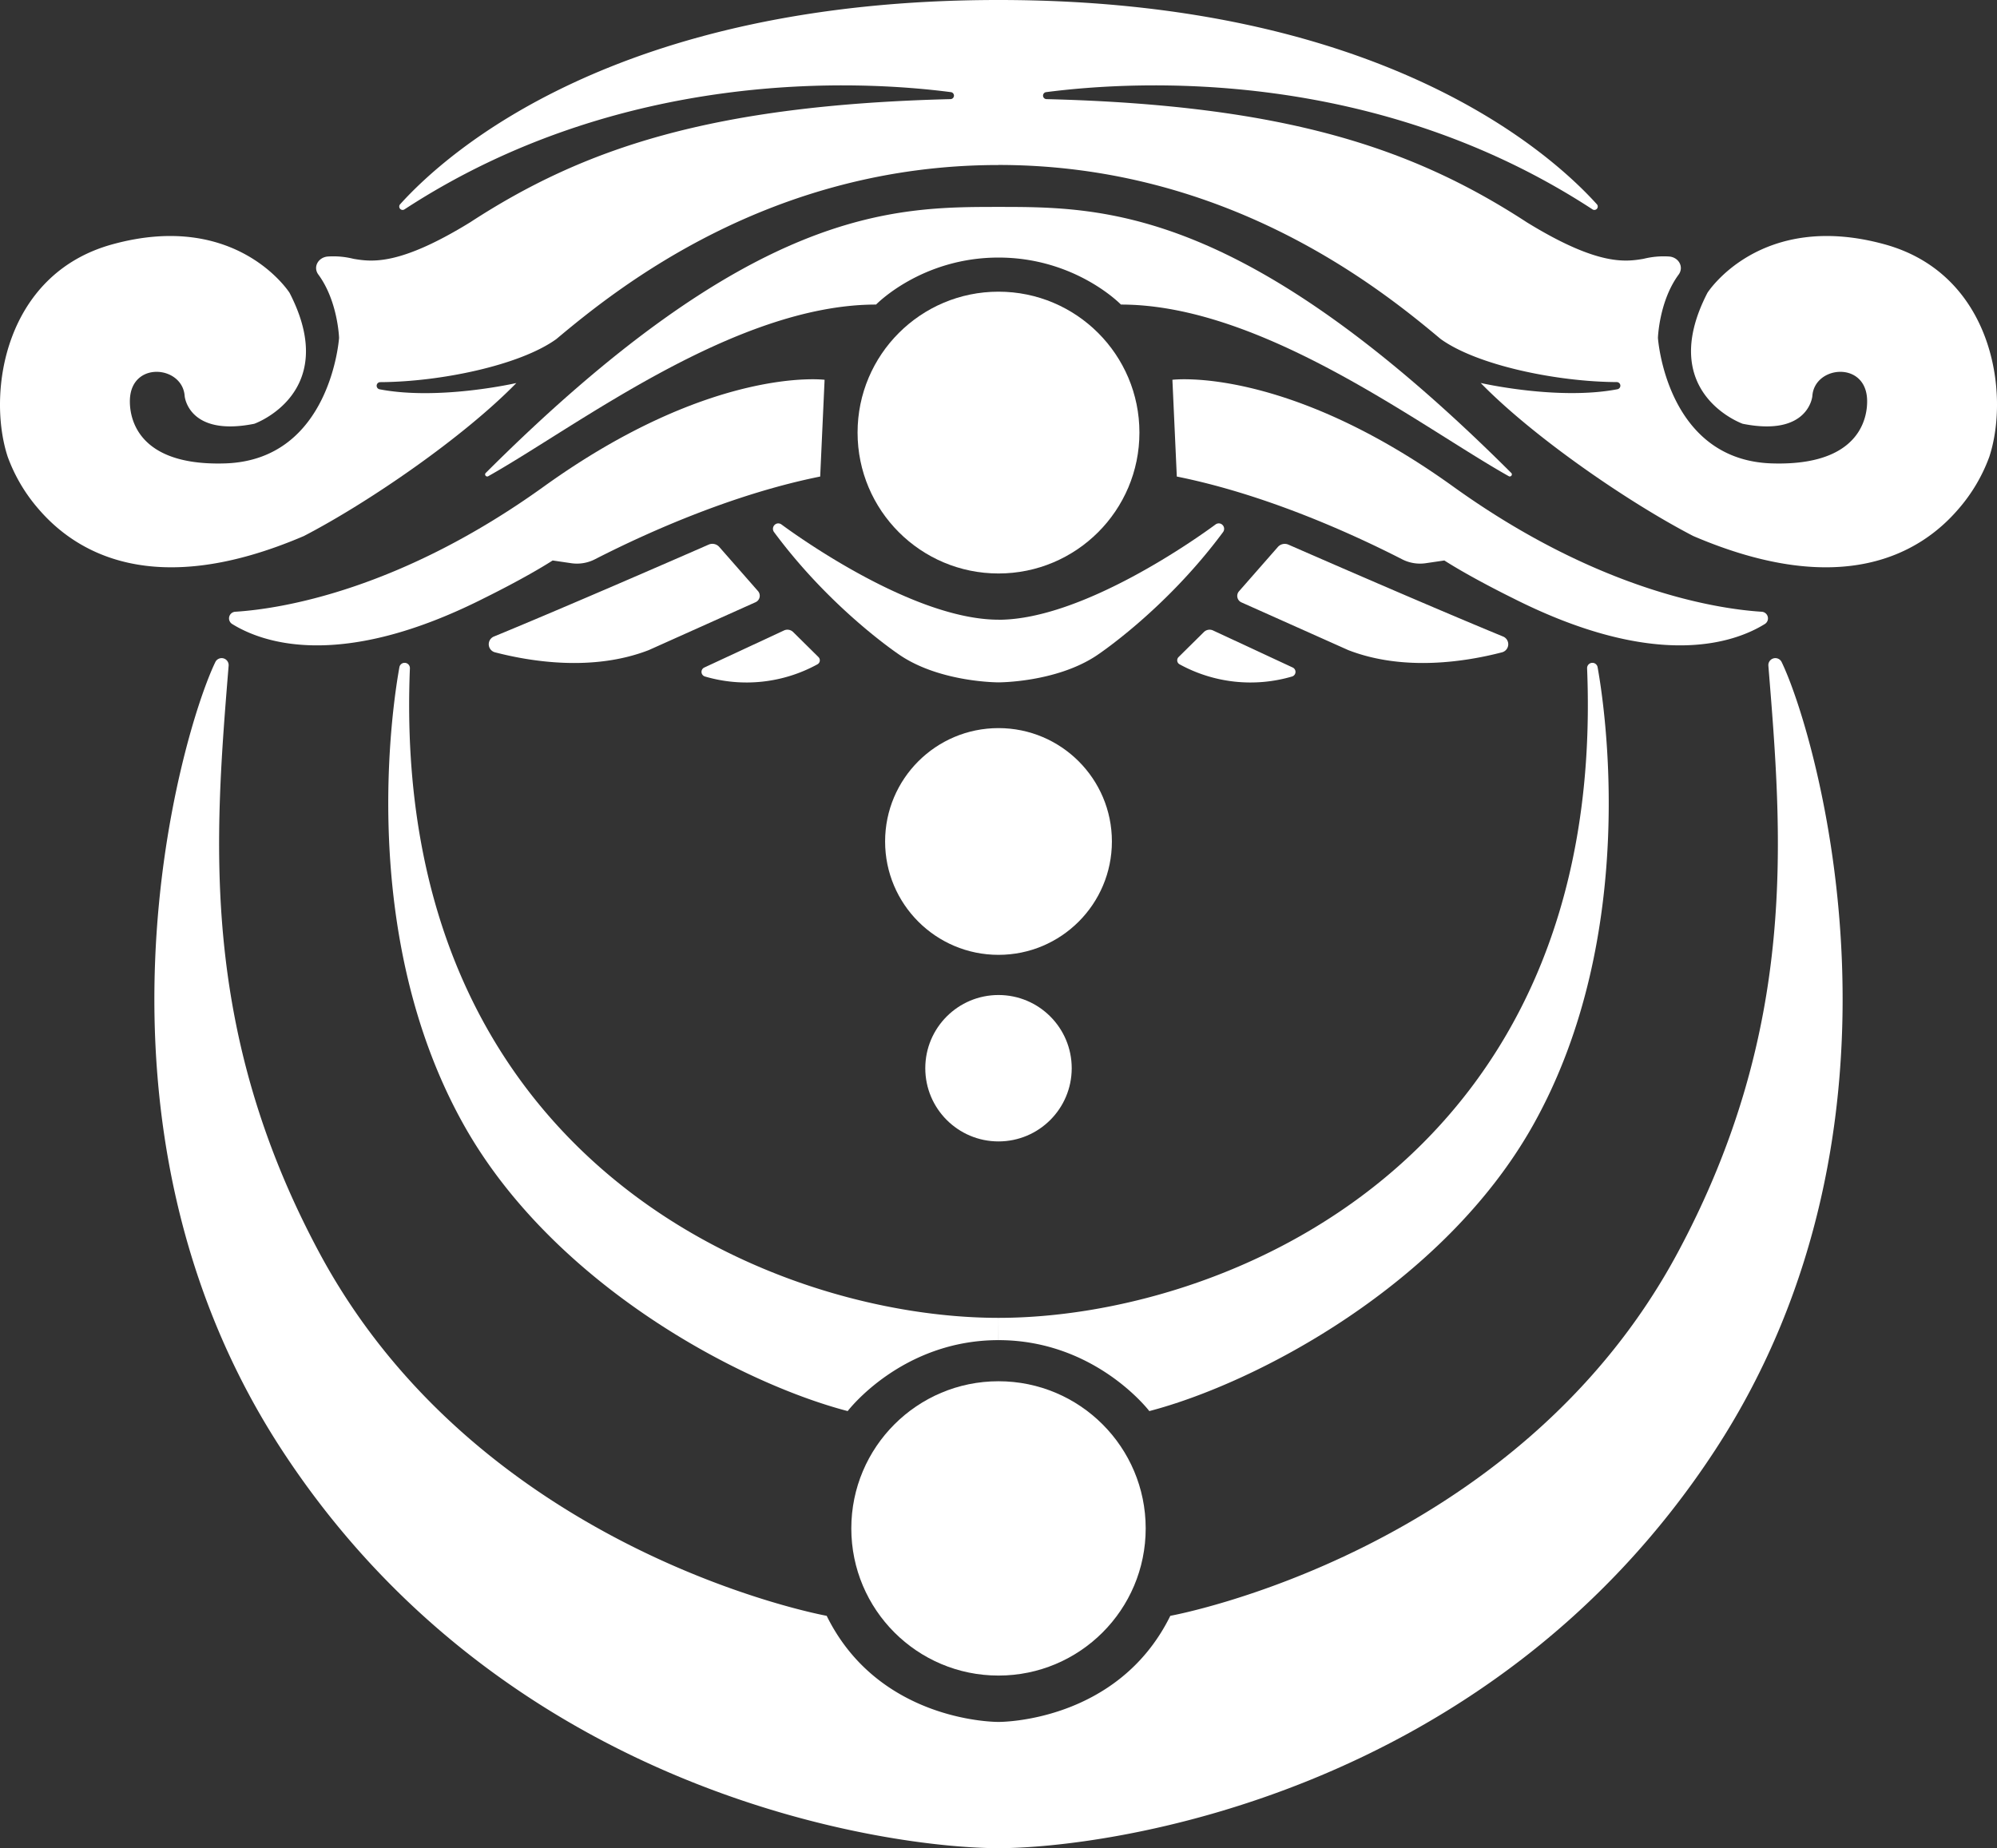 <svg xmlns="http://www.w3.org/2000/svg" viewBox="0 0 956.78 885.68"><rect x="0" y="0" width="956.78" height="885.68" fill="#333333" stroke="none"/><defs><style>.cls-1{fill:#fff;}</style></defs><g id="Layer_2" data-name="Layer 2"><g id="_1" data-name="1"><path class="cls-1" d="M478.39,0C296,0,214.56,72.57,191.67,97.93a1.62,1.62,0,0,0,2.1,2.42c104.12-68,218.05-61.88,261.85-56.19a1.68,1.68,0,0,1-.18,3.34c-114.88,2.88-175.89,23.64-230.27,59.09-33.84,20.79-47,18.94-55.82,17.44a39.67,39.67,0,0,0-12.43-1.09c-4.46.45-7.06,5-4.4,8.62,9.38,12.73,9.93,30.37,9.93,30.37s-3.95,58.55-54.59,60.14-45.49-32.23-45.49-32.23c2-16.83,25.18-14.19,26.11,0,0,0,1.71,19.57,33.36,13.24,0,0,41.67-14.77,16.88-62.77,0,0-25.2-39.67-84.92-23.21C2.1,131.34-6.34,188.31,3.69,218.9A79.68,79.68,0,0,0,18.4,243.85C36.5,265,74,287.54,145.58,256.88c31.13-16.15,76.59-47.45,101.8-73.32,0,0-37,8.48-65.51,3a1.73,1.73,0,0,1,.34-3.43c28.57-.13,66.83-8,84.35-20.65,29.68-24.91,102.66-83.4,211.83-83.4"/><path class="cls-1" d="M478.39,99.16c-50.46,0-118,0-245.77,127.59a1,1,0,0,0,1.26,1.48c42-23.57,118-82.28,185.85-82.28,0,0,21.72-22.52,58.66-22.52"/><circle class="cls-1" cx="478.39" cy="207.3" r="67.52"/><circle class="cls-1" cx="478.39" cy="403.25" r="54.33"/><circle class="cls-1" cx="478.39" cy="732.44" r="70.52"/><circle class="cls-1" cx="478.39" cy="511.91" r="35.08"/><path class="cls-1" d="M395.07,182s-53.8-6.86-134.51,51.16c-68.43,49.21-125.11,58.58-147.84,60a3.18,3.18,0,0,0-1.48,5.88c14.63,9.07,52.09,22.4,121.07-12.57,0,0,19.16-9.37,32.47-17.88l9,1.32A18.81,18.81,0,0,0,285.06,268c27.76-14.2,67.9-31.6,107.9-39.63"/><path class="cls-1" d="M339.49,261c-13.13,5.75-67,29.27-102.76,44a4,4,0,0,0,.53,7.63c16.71,4.33,46.61,9.35,73.55-1.08L362,288.59a3.39,3.39,0,0,0,1.17-5.32l-18.58-21.18A4.41,4.41,0,0,0,339.49,261Z"/><path class="cls-1" d="M380,302.88l12.13,12a2.18,2.18,0,0,1-.45,3.45,70.61,70.61,0,0,1-53.93,5.86,2.3,2.3,0,0,1-.31-4.3l38.17-17.76A3.91,3.91,0,0,1,380,302.88Z"/><path class="cls-1" d="M374.43,251.35c7.83,5.78,63.34,45.62,104,45.62V327s-27.41.09-46.87-12.78c0,0-32.76-21.51-60.67-59.18a2.62,2.62,0,0,1,1.5-4.18h0A2.61,2.61,0,0,1,374.43,251.35Z"/><path class="cls-1" d="M478.39,631.54c-107.69,0-291.62-75-282-311.25a2.54,2.54,0,0,0-2.53-2.65h0a2.53,2.53,0,0,0-2.5,2.08c-3,16.45-20.71,127.58,31,219.62,42.93,76.35,132.34,123.43,183.77,136.88,0,0,25.8-34,72.24-34Z"/><path class="cls-1" d="M478.39,825.18s-57,.58-82.32-50.85c0,0-165.82-29.93-243.11-174.07-58-108.14-50-200-43.42-281.27a3.36,3.36,0,0,0-2-3.32h0a3.36,3.36,0,0,0-4.38,1.62C86.67,351.5,32.15,537.44,135.14,695,244.07,861.66,428,885.68,478.39,885.68"/><path class="cls-1" d="M478.39,0C660.8,0,742.22,72.57,765.11,97.93a1.62,1.62,0,0,1-2.1,2.42c-104.11-68-218-61.88-261.85-56.19a1.68,1.68,0,0,0,.19,3.34c114.88,2.88,175.88,23.64,230.26,59.09,33.84,20.79,47,18.94,55.82,17.44a39.76,39.76,0,0,1,12.44-1.09c4.45.45,7,5,4.4,8.62-9.39,12.73-9.94,30.37-9.94,30.37s3.95,58.55,54.59,60.14,45.5-32.23,45.5-32.23c-2-16.83-25.19-14.19-26.11,0,0,0-1.72,19.57-33.37,13.24,0,0-41.67-14.77-16.88-62.77,0,0,25.2-39.67,84.93-23.21,51.69,14.24,60.13,71.21,50.11,101.8a79.85,79.85,0,0,1-14.72,24.95c-18.09,21.19-55.63,43.69-127.17,13-31.14-16.15-76.59-47.45-101.8-73.32,0,0,37,8.48,65.51,3a1.73,1.73,0,0,0-.35-3.43c-28.57-.13-66.83-8-84.35-20.65-29.67-24.91-102.66-83.4-211.83-83.4"/><path class="cls-1" d="M478.39,99.16c50.46,0,118,0,245.77,127.59a1,1,0,0,1-1.25,1.48c-42-23.57-118-82.28-185.86-82.28,0,0-21.72-22.52-58.66-22.52"/><path class="cls-1" d="M561.71,182s53.81-6.86,134.51,51.16c68.44,49.21,125.12,58.58,147.84,60a3.18,3.18,0,0,1,1.48,5.88c-14.63,9.07-52.09,22.4-121.07-12.57,0,0-19.15-9.37-32.47-17.88l-9,1.32A18.79,18.79,0,0,1,671.73,268c-27.76-14.2-67.9-31.6-107.91-39.63"/><path class="cls-1" d="M617.29,261c13.13,5.75,67,29.27,102.76,44a4,4,0,0,1-.53,7.63c-16.71,4.33-46.61,9.35-73.54-1.08l-51.2-22.88a3.38,3.38,0,0,1-1.16-5.32l18.57-21.18A4.41,4.41,0,0,1,617.29,261Z"/><path class="cls-1" d="M576.8,302.88l-12.14,12a2.19,2.19,0,0,0,.45,3.45,70.63,70.63,0,0,0,53.94,5.86,2.31,2.31,0,0,0,.31-4.3l-38.18-17.76A3.89,3.89,0,0,0,576.8,302.88Z"/><path class="cls-1" d="M582.35,251.35C574.52,257.13,519,297,478.39,297V327s27.41.09,46.87-12.78c0,0,32.76-21.51,60.68-59.18a2.63,2.63,0,0,0-1.5-4.18h0A2.64,2.64,0,0,0,582.35,251.35Z"/><path class="cls-1" d="M478.39,631.54c107.69,0,291.62-75,282-311.25a2.54,2.54,0,0,1,2.53-2.65h0a2.53,2.53,0,0,1,2.5,2.08c3,16.45,20.71,127.58-31,219.62-42.94,76.35-132.35,123.43-183.77,136.88,0,0-25.81-34-72.25-34Z"/><path class="cls-1" d="M478.39,825.18s57,.58,82.32-50.85c0,0,165.82-29.93,243.11-174.07,58-108.14,50-200,43.42-281.27a3.35,3.35,0,0,1,2-3.32h0a3.35,3.35,0,0,1,4.37,1.62c16.52,34.21,71,220.15-31.94,377.71C712.71,861.66,528.78,885.68,478.39,885.68"/></g></g></svg>